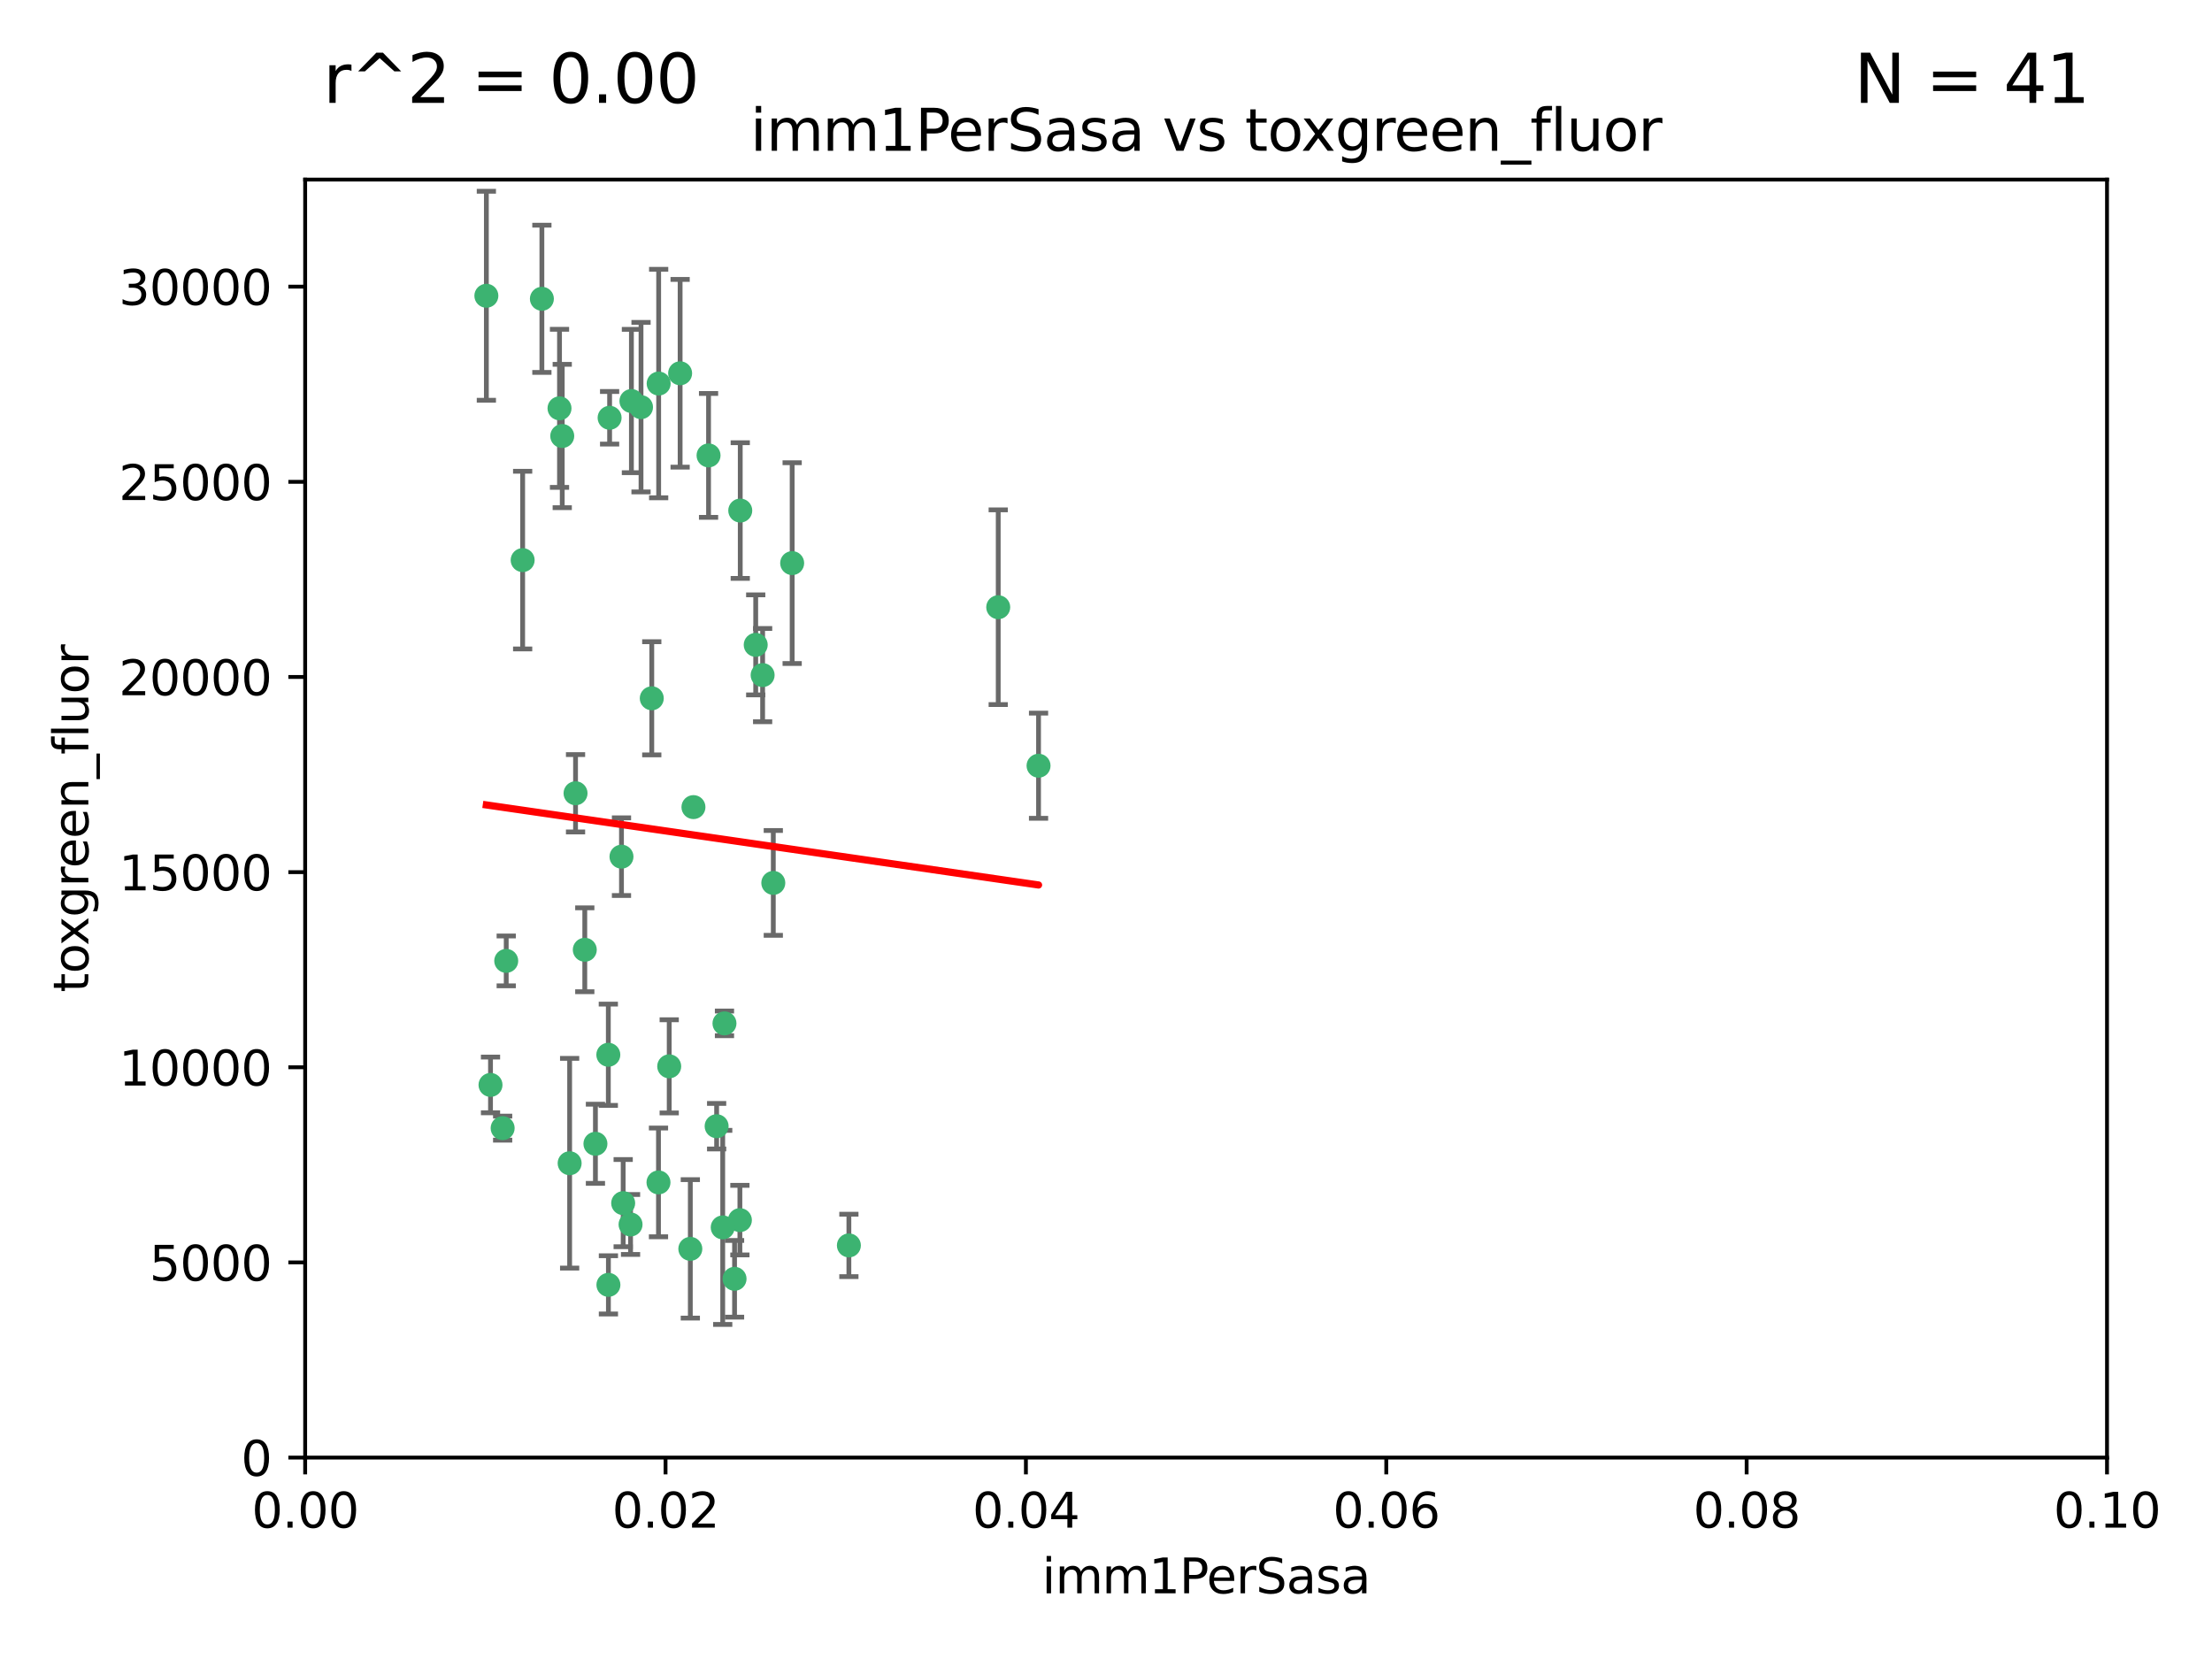 <?xml version="1.0" encoding="utf-8" standalone="no"?>
<!DOCTYPE svg PUBLIC "-//W3C//DTD SVG 1.1//EN"
  "http://www.w3.org/Graphics/SVG/1.1/DTD/svg11.dtd">
<svg xmlns:xlink="http://www.w3.org/1999/xlink" width="460.8pt" height="345.6pt" viewBox="0 0 460.8 345.6" xmlns="http://www.w3.org/2000/svg" version="1.1">
 <defs>
  <style type="text/css">*{stroke-linejoin: round; stroke-linecap: butt}</style>
 </defs>
 <g id="figure_1">
  <g id="patch_1">
   <path d="M 0 345.6 
L 460.8 345.6 
L 460.8 0 
L 0 0 
z
" style="fill: #ffffff"/>
  </g>
  <g id="axes_1">
   <g id="patch_2">
    <path d="M 63.571 303.64 
L 438.93 303.64 
L 438.93 37.411 
L 63.571 37.411 
z
" style="fill: #ffffff"/>
   </g>
   <g id="PathCollection_1">
    <defs>
     <path id="m81d0970dc0" d="M 0 1.118 
C 0.297 1.118 0.581 1 0.791 0.791 
C 1 0.581 1.118 0.297 1.118 0 
C 1.118 -0.297 1 -0.581 0.791 -0.791 
C 0.581 -1 0.297 -1.118 0 -1.118 
C -0.297 -1.118 -0.581 -1 -0.791 -0.791 
C -1 -0.581 -1.118 -0.297 -1.118 0 
C -1.118 0.297 -1 0.581 -0.791 0.791 
C -0.581 1 -0.297 1.118 0 1.118 
z
" style="stroke: #3cb371"/>
    </defs>
    <g clip-path="url(#p0c560de4f0)">
     <use xlink:href="#m81d0970dc0" x="101.319" y="61.614" style="fill: #3cb371; stroke: #3cb371"/>
     <use xlink:href="#m81d0970dc0" x="117.125" y="90.829" style="fill: #3cb371; stroke: #3cb371"/>
     <use xlink:href="#m81d0970dc0" x="154.209" y="106.358" style="fill: #3cb371; stroke: #3cb371"/>
     <use xlink:href="#m81d0970dc0" x="116.556" y="85.062" style="fill: #3cb371; stroke: #3cb371"/>
     <use xlink:href="#m81d0970dc0" x="137.211" y="79.9" style="fill: #3cb371; stroke: #3cb371"/>
     <use xlink:href="#m81d0970dc0" x="126.993" y="87.031" style="fill: #3cb371; stroke: #3cb371"/>
     <use xlink:href="#m81d0970dc0" x="135.776" y="145.468" style="fill: #3cb371; stroke: #3cb371"/>
     <use xlink:href="#m81d0970dc0" x="108.878" y="116.682" style="fill: #3cb371; stroke: #3cb371"/>
     <use xlink:href="#m81d0970dc0" x="165.022" y="117.306" style="fill: #3cb371; stroke: #3cb371"/>
     <use xlink:href="#m81d0970dc0" x="112.885" y="62.244" style="fill: #3cb371; stroke: #3cb371"/>
     <use xlink:href="#m81d0970dc0" x="176.838" y="259.442" style="fill: #3cb371; stroke: #3cb371"/>
     <use xlink:href="#m81d0970dc0" x="105.456" y="200.168" style="fill: #3cb371; stroke: #3cb371"/>
     <use xlink:href="#m81d0970dc0" x="147.604" y="94.872" style="fill: #3cb371; stroke: #3cb371"/>
     <use xlink:href="#m81d0970dc0" x="158.869" y="140.634" style="fill: #3cb371; stroke: #3cb371"/>
     <use xlink:href="#m81d0970dc0" x="141.682" y="77.763" style="fill: #3cb371; stroke: #3cb371"/>
     <use xlink:href="#m81d0970dc0" x="119.896" y="165.251" style="fill: #3cb371; stroke: #3cb371"/>
     <use xlink:href="#m81d0970dc0" x="133.537" y="84.817" style="fill: #3cb371; stroke: #3cb371"/>
     <use xlink:href="#m81d0970dc0" x="126.725" y="219.726" style="fill: #3cb371; stroke: #3cb371"/>
     <use xlink:href="#m81d0970dc0" x="131.536" y="83.54" style="fill: #3cb371; stroke: #3cb371"/>
     <use xlink:href="#m81d0970dc0" x="104.711" y="235.012" style="fill: #3cb371; stroke: #3cb371"/>
     <use xlink:href="#m81d0970dc0" x="118.666" y="242.324" style="fill: #3cb371; stroke: #3cb371"/>
     <use xlink:href="#m81d0970dc0" x="102.182" y="226.007" style="fill: #3cb371; stroke: #3cb371"/>
     <use xlink:href="#m81d0970dc0" x="121.822" y="197.854" style="fill: #3cb371; stroke: #3cb371"/>
     <use xlink:href="#m81d0970dc0" x="129.819" y="250.635" style="fill: #3cb371; stroke: #3cb371"/>
     <use xlink:href="#m81d0970dc0" x="129.466" y="178.461" style="fill: #3cb371; stroke: #3cb371"/>
     <use xlink:href="#m81d0970dc0" x="139.409" y="222.137" style="fill: #3cb371; stroke: #3cb371"/>
     <use xlink:href="#m81d0970dc0" x="207.949" y="126.494" style="fill: #3cb371; stroke: #3cb371"/>
     <use xlink:href="#m81d0970dc0" x="154.134" y="254.176" style="fill: #3cb371; stroke: #3cb371"/>
     <use xlink:href="#m81d0970dc0" x="137.175" y="246.318" style="fill: #3cb371; stroke: #3cb371"/>
     <use xlink:href="#m81d0970dc0" x="126.744" y="267.658" style="fill: #3cb371; stroke: #3cb371"/>
     <use xlink:href="#m81d0970dc0" x="157.429" y="134.337" style="fill: #3cb371; stroke: #3cb371"/>
     <use xlink:href="#m81d0970dc0" x="216.348" y="159.514" style="fill: #3cb371; stroke: #3cb371"/>
     <use xlink:href="#m81d0970dc0" x="124.039" y="238.271" style="fill: #3cb371; stroke: #3cb371"/>
     <use xlink:href="#m81d0970dc0" x="153.022" y="266.399" style="fill: #3cb371; stroke: #3cb371"/>
     <use xlink:href="#m81d0970dc0" x="149.287" y="234.61" style="fill: #3cb371; stroke: #3cb371"/>
     <use xlink:href="#m81d0970dc0" x="150.921" y="213.19" style="fill: #3cb371; stroke: #3cb371"/>
     <use xlink:href="#m81d0970dc0" x="144.459" y="168.134" style="fill: #3cb371; stroke: #3cb371"/>
     <use xlink:href="#m81d0970dc0" x="150.555" y="255.69" style="fill: #3cb371; stroke: #3cb371"/>
     <use xlink:href="#m81d0970dc0" x="131.356" y="255.08" style="fill: #3cb371; stroke: #3cb371"/>
     <use xlink:href="#m81d0970dc0" x="143.807" y="260.159" style="fill: #3cb371; stroke: #3cb371"/>
     <use xlink:href="#m81d0970dc0" x="161.093" y="183.926" style="fill: #3cb371; stroke: #3cb371"/>
    </g>
   </g>
   <g id="matplotlib.axis_1">
    <g id="xtick_1">
     <g id="line2d_1">
      <defs>
       <path id="m93909dfd81" d="M 0 0 
L 0 3.5 
" style="stroke: #000000; stroke-width: 0.8"/>
      </defs>
      <g>
       <use xlink:href="#m93909dfd81" x="63.571" y="303.64" style="stroke: #000000; stroke-width: 0.8"/>
      </g>
     </g>
     <g id="text_1">
      <!-- 0.00 -->
      <g transform="translate(52.438 318.238)scale(0.1 -0.1)">
       <defs>
        <path id="DejaVuSans-30" d="M 2034 4250 
Q 1547 4250 1301 3770 
Q 1056 3291 1056 2328 
Q 1056 1369 1301 889 
Q 1547 409 2034 409 
Q 2525 409 2770 889 
Q 3016 1369 3016 2328 
Q 3016 3291 2770 3770 
Q 2525 4250 2034 4250 
z
M 2034 4750 
Q 2819 4750 3233 4129 
Q 3647 3509 3647 2328 
Q 3647 1150 3233 529 
Q 2819 -91 2034 -91 
Q 1250 -91 836 529 
Q 422 1150 422 2328 
Q 422 3509 836 4129 
Q 1250 4750 2034 4750 
z
" transform="scale(0.016)"/>
        <path id="DejaVuSans-2e" d="M 684 794 
L 1344 794 
L 1344 0 
L 684 0 
L 684 794 
z
" transform="scale(0.016)"/>
       </defs>
       <use xlink:href="#DejaVuSans-30"/>
       <use xlink:href="#DejaVuSans-2e" x="63.623"/>
       <use xlink:href="#DejaVuSans-30" x="95.41"/>
       <use xlink:href="#DejaVuSans-30" x="159.033"/>
      </g>
     </g>
    </g>
    <g id="xtick_2">
     <g id="line2d_2">
      <g>
       <use xlink:href="#m93909dfd81" x="138.643" y="303.64" style="stroke: #000000; stroke-width: 0.8"/>
      </g>
     </g>
     <g id="text_2">
      <!-- 0.02 -->
      <g transform="translate(127.51 318.238)scale(0.1 -0.1)">
       <defs>
        <path id="DejaVuSans-32" d="M 1228 531 
L 3431 531 
L 3431 0 
L 469 0 
L 469 531 
Q 828 903 1448 1529 
Q 2069 2156 2228 2338 
Q 2531 2678 2651 2914 
Q 2772 3150 2772 3378 
Q 2772 3750 2511 3984 
Q 2250 4219 1831 4219 
Q 1534 4219 1204 4116 
Q 875 4013 500 3803 
L 500 4441 
Q 881 4594 1212 4672 
Q 1544 4750 1819 4750 
Q 2544 4750 2975 4387 
Q 3406 4025 3406 3419 
Q 3406 3131 3298 2873 
Q 3191 2616 2906 2266 
Q 2828 2175 2409 1742 
Q 1991 1309 1228 531 
z
" transform="scale(0.016)"/>
       </defs>
       <use xlink:href="#DejaVuSans-30"/>
       <use xlink:href="#DejaVuSans-2e" x="63.623"/>
       <use xlink:href="#DejaVuSans-30" x="95.41"/>
       <use xlink:href="#DejaVuSans-32" x="159.033"/>
      </g>
     </g>
    </g>
    <g id="xtick_3">
     <g id="line2d_3">
      <g>
       <use xlink:href="#m93909dfd81" x="213.715" y="303.64" style="stroke: #000000; stroke-width: 0.8"/>
      </g>
     </g>
     <g id="text_3">
      <!-- 0.04 -->
      <g transform="translate(202.582 318.238)scale(0.1 -0.1)">
       <defs>
        <path id="DejaVuSans-34" d="M 2419 4116 
L 825 1625 
L 2419 1625 
L 2419 4116 
z
M 2253 4666 
L 3047 4666 
L 3047 1625 
L 3713 1625 
L 3713 1100 
L 3047 1100 
L 3047 0 
L 2419 0 
L 2419 1100 
L 313 1100 
L 313 1709 
L 2253 4666 
z
" transform="scale(0.016)"/>
       </defs>
       <use xlink:href="#DejaVuSans-30"/>
       <use xlink:href="#DejaVuSans-2e" x="63.623"/>
       <use xlink:href="#DejaVuSans-30" x="95.41"/>
       <use xlink:href="#DejaVuSans-34" x="159.033"/>
      </g>
     </g>
    </g>
    <g id="xtick_4">
     <g id="line2d_4">
      <g>
       <use xlink:href="#m93909dfd81" x="288.786" y="303.64" style="stroke: #000000; stroke-width: 0.8"/>
      </g>
     </g>
     <g id="text_4">
      <!-- 0.06 -->
      <g transform="translate(277.654 318.238)scale(0.1 -0.1)">
       <defs>
        <path id="DejaVuSans-36" d="M 2113 2584 
Q 1688 2584 1439 2293 
Q 1191 2003 1191 1497 
Q 1191 994 1439 701 
Q 1688 409 2113 409 
Q 2538 409 2786 701 
Q 3034 994 3034 1497 
Q 3034 2003 2786 2293 
Q 2538 2584 2113 2584 
z
M 3366 4563 
L 3366 3988 
Q 3128 4100 2886 4159 
Q 2644 4219 2406 4219 
Q 1781 4219 1451 3797 
Q 1122 3375 1075 2522 
Q 1259 2794 1537 2939 
Q 1816 3084 2150 3084 
Q 2853 3084 3261 2657 
Q 3669 2231 3669 1497 
Q 3669 778 3244 343 
Q 2819 -91 2113 -91 
Q 1303 -91 875 529 
Q 447 1150 447 2328 
Q 447 3434 972 4092 
Q 1497 4750 2381 4750 
Q 2619 4750 2861 4703 
Q 3103 4656 3366 4563 
z
" transform="scale(0.016)"/>
       </defs>
       <use xlink:href="#DejaVuSans-30"/>
       <use xlink:href="#DejaVuSans-2e" x="63.623"/>
       <use xlink:href="#DejaVuSans-30" x="95.41"/>
       <use xlink:href="#DejaVuSans-36" x="159.033"/>
      </g>
     </g>
    </g>
    <g id="xtick_5">
     <g id="line2d_5">
      <g>
       <use xlink:href="#m93909dfd81" x="363.858" y="303.64" style="stroke: #000000; stroke-width: 0.8"/>
      </g>
     </g>
     <g id="text_5">
      <!-- 0.08 -->
      <g transform="translate(352.725 318.238)scale(0.1 -0.1)">
       <defs>
        <path id="DejaVuSans-38" d="M 2034 2216 
Q 1584 2216 1326 1975 
Q 1069 1734 1069 1313 
Q 1069 891 1326 650 
Q 1584 409 2034 409 
Q 2484 409 2743 651 
Q 3003 894 3003 1313 
Q 3003 1734 2745 1975 
Q 2488 2216 2034 2216 
z
M 1403 2484 
Q 997 2584 770 2862 
Q 544 3141 544 3541 
Q 544 4100 942 4425 
Q 1341 4750 2034 4750 
Q 2731 4750 3128 4425 
Q 3525 4100 3525 3541 
Q 3525 3141 3298 2862 
Q 3072 2584 2669 2484 
Q 3125 2378 3379 2068 
Q 3634 1759 3634 1313 
Q 3634 634 3220 271 
Q 2806 -91 2034 -91 
Q 1263 -91 848 271 
Q 434 634 434 1313 
Q 434 1759 690 2068 
Q 947 2378 1403 2484 
z
M 1172 3481 
Q 1172 3119 1398 2916 
Q 1625 2713 2034 2713 
Q 2441 2713 2670 2916 
Q 2900 3119 2900 3481 
Q 2900 3844 2670 4047 
Q 2441 4250 2034 4250 
Q 1625 4250 1398 4047 
Q 1172 3844 1172 3481 
z
" transform="scale(0.016)"/>
       </defs>
       <use xlink:href="#DejaVuSans-30"/>
       <use xlink:href="#DejaVuSans-2e" x="63.623"/>
       <use xlink:href="#DejaVuSans-30" x="95.41"/>
       <use xlink:href="#DejaVuSans-38" x="159.033"/>
      </g>
     </g>
    </g>
    <g id="xtick_6">
     <g id="line2d_6">
      <g>
       <use xlink:href="#m93909dfd81" x="438.93" y="303.64" style="stroke: #000000; stroke-width: 0.8"/>
      </g>
     </g>
     <g id="text_6">
      <!-- 0.10 -->
      <g transform="translate(427.797 318.238)scale(0.1 -0.1)">
       <defs>
        <path id="DejaVuSans-31" d="M 794 531 
L 1825 531 
L 1825 4091 
L 703 3866 
L 703 4441 
L 1819 4666 
L 2450 4666 
L 2450 531 
L 3481 531 
L 3481 0 
L 794 0 
L 794 531 
z
" transform="scale(0.016)"/>
       </defs>
       <use xlink:href="#DejaVuSans-30"/>
       <use xlink:href="#DejaVuSans-2e" x="63.623"/>
       <use xlink:href="#DejaVuSans-31" x="95.41"/>
       <use xlink:href="#DejaVuSans-30" x="159.033"/>
      </g>
     </g>
    </g>
    <g id="text_7">
     <!-- imm1PerSasa -->
     <g transform="translate(217.067 331.917)scale(0.1 -0.1)">
      <defs>
       <path id="DejaVuSans-69" d="M 603 3500 
L 1178 3500 
L 1178 0 
L 603 0 
L 603 3500 
z
M 603 4863 
L 1178 4863 
L 1178 4134 
L 603 4134 
L 603 4863 
z
" transform="scale(0.016)"/>
       <path id="DejaVuSans-6d" d="M 3328 2828 
Q 3544 3216 3844 3400 
Q 4144 3584 4550 3584 
Q 5097 3584 5394 3201 
Q 5691 2819 5691 2113 
L 5691 0 
L 5113 0 
L 5113 2094 
Q 5113 2597 4934 2840 
Q 4756 3084 4391 3084 
Q 3944 3084 3684 2787 
Q 3425 2491 3425 1978 
L 3425 0 
L 2847 0 
L 2847 2094 
Q 2847 2600 2669 2842 
Q 2491 3084 2119 3084 
Q 1678 3084 1418 2786 
Q 1159 2488 1159 1978 
L 1159 0 
L 581 0 
L 581 3500 
L 1159 3500 
L 1159 2956 
Q 1356 3278 1631 3431 
Q 1906 3584 2284 3584 
Q 2666 3584 2933 3390 
Q 3200 3197 3328 2828 
z
" transform="scale(0.016)"/>
       <path id="DejaVuSans-50" d="M 1259 4147 
L 1259 2394 
L 2053 2394 
Q 2494 2394 2734 2622 
Q 2975 2850 2975 3272 
Q 2975 3691 2734 3919 
Q 2494 4147 2053 4147 
L 1259 4147 
z
M 628 4666 
L 2053 4666 
Q 2838 4666 3239 4311 
Q 3641 3956 3641 3272 
Q 3641 2581 3239 2228 
Q 2838 1875 2053 1875 
L 1259 1875 
L 1259 0 
L 628 0 
L 628 4666 
z
" transform="scale(0.016)"/>
       <path id="DejaVuSans-65" d="M 3597 1894 
L 3597 1613 
L 953 1613 
Q 991 1019 1311 708 
Q 1631 397 2203 397 
Q 2534 397 2845 478 
Q 3156 559 3463 722 
L 3463 178 
Q 3153 47 2828 -22 
Q 2503 -91 2169 -91 
Q 1331 -91 842 396 
Q 353 884 353 1716 
Q 353 2575 817 3079 
Q 1281 3584 2069 3584 
Q 2775 3584 3186 3129 
Q 3597 2675 3597 1894 
z
M 3022 2063 
Q 3016 2534 2758 2815 
Q 2500 3097 2075 3097 
Q 1594 3097 1305 2825 
Q 1016 2553 972 2059 
L 3022 2063 
z
" transform="scale(0.016)"/>
       <path id="DejaVuSans-72" d="M 2631 2963 
Q 2534 3019 2420 3045 
Q 2306 3072 2169 3072 
Q 1681 3072 1420 2755 
Q 1159 2438 1159 1844 
L 1159 0 
L 581 0 
L 581 3500 
L 1159 3500 
L 1159 2956 
Q 1341 3275 1631 3429 
Q 1922 3584 2338 3584 
Q 2397 3584 2469 3576 
Q 2541 3569 2628 3553 
L 2631 2963 
z
" transform="scale(0.016)"/>
       <path id="DejaVuSans-53" d="M 3425 4513 
L 3425 3897 
Q 3066 4069 2747 4153 
Q 2428 4238 2131 4238 
Q 1616 4238 1336 4038 
Q 1056 3838 1056 3469 
Q 1056 3159 1242 3001 
Q 1428 2844 1947 2747 
L 2328 2669 
Q 3034 2534 3370 2195 
Q 3706 1856 3706 1288 
Q 3706 609 3251 259 
Q 2797 -91 1919 -91 
Q 1588 -91 1214 -16 
Q 841 59 441 206 
L 441 856 
Q 825 641 1194 531 
Q 1563 422 1919 422 
Q 2459 422 2753 634 
Q 3047 847 3047 1241 
Q 3047 1584 2836 1778 
Q 2625 1972 2144 2069 
L 1759 2144 
Q 1053 2284 737 2584 
Q 422 2884 422 3419 
Q 422 4038 858 4394 
Q 1294 4750 2059 4750 
Q 2388 4750 2728 4690 
Q 3069 4631 3425 4513 
z
" transform="scale(0.016)"/>
       <path id="DejaVuSans-61" d="M 2194 1759 
Q 1497 1759 1228 1600 
Q 959 1441 959 1056 
Q 959 750 1161 570 
Q 1363 391 1709 391 
Q 2188 391 2477 730 
Q 2766 1069 2766 1631 
L 2766 1759 
L 2194 1759 
z
M 3341 1997 
L 3341 0 
L 2766 0 
L 2766 531 
Q 2569 213 2275 61 
Q 1981 -91 1556 -91 
Q 1019 -91 701 211 
Q 384 513 384 1019 
Q 384 1609 779 1909 
Q 1175 2209 1959 2209 
L 2766 2209 
L 2766 2266 
Q 2766 2663 2505 2880 
Q 2244 3097 1772 3097 
Q 1472 3097 1187 3025 
Q 903 2953 641 2809 
L 641 3341 
Q 956 3463 1253 3523 
Q 1550 3584 1831 3584 
Q 2591 3584 2966 3190 
Q 3341 2797 3341 1997 
z
" transform="scale(0.016)"/>
       <path id="DejaVuSans-73" d="M 2834 3397 
L 2834 2853 
Q 2591 2978 2328 3040 
Q 2066 3103 1784 3103 
Q 1356 3103 1142 2972 
Q 928 2841 928 2578 
Q 928 2378 1081 2264 
Q 1234 2150 1697 2047 
L 1894 2003 
Q 2506 1872 2764 1633 
Q 3022 1394 3022 966 
Q 3022 478 2636 193 
Q 2250 -91 1575 -91 
Q 1294 -91 989 -36 
Q 684 19 347 128 
L 347 722 
Q 666 556 975 473 
Q 1284 391 1588 391 
Q 1994 391 2212 530 
Q 2431 669 2431 922 
Q 2431 1156 2273 1281 
Q 2116 1406 1581 1522 
L 1381 1569 
Q 847 1681 609 1914 
Q 372 2147 372 2553 
Q 372 3047 722 3315 
Q 1072 3584 1716 3584 
Q 2034 3584 2315 3537 
Q 2597 3491 2834 3397 
z
" transform="scale(0.016)"/>
      </defs>
      <use xlink:href="#DejaVuSans-69"/>
      <use xlink:href="#DejaVuSans-6d" x="27.783"/>
      <use xlink:href="#DejaVuSans-6d" x="125.195"/>
      <use xlink:href="#DejaVuSans-31" x="222.607"/>
      <use xlink:href="#DejaVuSans-50" x="286.23"/>
      <use xlink:href="#DejaVuSans-65" x="342.908"/>
      <use xlink:href="#DejaVuSans-72" x="404.432"/>
      <use xlink:href="#DejaVuSans-53" x="445.545"/>
      <use xlink:href="#DejaVuSans-61" x="509.021"/>
      <use xlink:href="#DejaVuSans-73" x="570.301"/>
      <use xlink:href="#DejaVuSans-61" x="622.4"/>
     </g>
    </g>
   </g>
   <g id="matplotlib.axis_2">
    <g id="ytick_1">
     <g id="line2d_7">
      <defs>
       <path id="mcbdfea346a" d="M 0 0 
L -3.5 0 
" style="stroke: #000000; stroke-width: 0.8"/>
      </defs>
      <g>
       <use xlink:href="#mcbdfea346a" x="63.571" y="303.64" style="stroke: #000000; stroke-width: 0.8"/>
      </g>
     </g>
     <g id="text_8">
      <!-- 0 -->
      <g transform="translate(50.209 307.439)scale(0.1 -0.1)">
       <use xlink:href="#DejaVuSans-30"/>
      </g>
     </g>
    </g>
    <g id="ytick_2">
     <g id="line2d_8">
      <g>
       <use xlink:href="#mcbdfea346a" x="63.571" y="262.986" style="stroke: #000000; stroke-width: 0.8"/>
      </g>
     </g>
     <g id="text_9">
      <!-- 5000 -->
      <g transform="translate(31.121 266.786)scale(0.1 -0.1)">
       <defs>
        <path id="DejaVuSans-35" d="M 691 4666 
L 3169 4666 
L 3169 4134 
L 1269 4134 
L 1269 2991 
Q 1406 3038 1543 3061 
Q 1681 3084 1819 3084 
Q 2600 3084 3056 2656 
Q 3513 2228 3513 1497 
Q 3513 744 3044 326 
Q 2575 -91 1722 -91 
Q 1428 -91 1123 -41 
Q 819 9 494 109 
L 494 744 
Q 775 591 1075 516 
Q 1375 441 1709 441 
Q 2250 441 2565 725 
Q 2881 1009 2881 1497 
Q 2881 1984 2565 2268 
Q 2250 2553 1709 2553 
Q 1456 2553 1204 2497 
Q 953 2441 691 2322 
L 691 4666 
z
" transform="scale(0.016)"/>
       </defs>
       <use xlink:href="#DejaVuSans-35"/>
       <use xlink:href="#DejaVuSans-30" x="63.623"/>
       <use xlink:href="#DejaVuSans-30" x="127.246"/>
       <use xlink:href="#DejaVuSans-30" x="190.869"/>
      </g>
     </g>
    </g>
    <g id="ytick_3">
     <g id="line2d_9">
      <g>
       <use xlink:href="#mcbdfea346a" x="63.571" y="222.333" style="stroke: #000000; stroke-width: 0.8"/>
      </g>
     </g>
     <g id="text_10">
      <!-- 10000 -->
      <g transform="translate(24.759 226.132)scale(0.1 -0.1)">
       <use xlink:href="#DejaVuSans-31"/>
       <use xlink:href="#DejaVuSans-30" x="63.623"/>
       <use xlink:href="#DejaVuSans-30" x="127.246"/>
       <use xlink:href="#DejaVuSans-30" x="190.869"/>
       <use xlink:href="#DejaVuSans-30" x="254.492"/>
      </g>
     </g>
    </g>
    <g id="ytick_4">
     <g id="line2d_10">
      <g>
       <use xlink:href="#mcbdfea346a" x="63.571" y="181.679" style="stroke: #000000; stroke-width: 0.8"/>
      </g>
     </g>
     <g id="text_11">
      <!-- 15000 -->
      <g transform="translate(24.759 185.478)scale(0.1 -0.1)">
       <use xlink:href="#DejaVuSans-31"/>
       <use xlink:href="#DejaVuSans-35" x="63.623"/>
       <use xlink:href="#DejaVuSans-30" x="127.246"/>
       <use xlink:href="#DejaVuSans-30" x="190.869"/>
       <use xlink:href="#DejaVuSans-30" x="254.492"/>
      </g>
     </g>
    </g>
    <g id="ytick_5">
     <g id="line2d_11">
      <g>
       <use xlink:href="#mcbdfea346a" x="63.571" y="141.026" style="stroke: #000000; stroke-width: 0.8"/>
      </g>
     </g>
     <g id="text_12">
      <!-- 20000 -->
      <g transform="translate(24.759 144.825)scale(0.1 -0.1)">
       <use xlink:href="#DejaVuSans-32"/>
       <use xlink:href="#DejaVuSans-30" x="63.623"/>
       <use xlink:href="#DejaVuSans-30" x="127.246"/>
       <use xlink:href="#DejaVuSans-30" x="190.869"/>
       <use xlink:href="#DejaVuSans-30" x="254.492"/>
      </g>
     </g>
    </g>
    <g id="ytick_6">
     <g id="line2d_12">
      <g>
       <use xlink:href="#mcbdfea346a" x="63.571" y="100.372" style="stroke: #000000; stroke-width: 0.8"/>
      </g>
     </g>
     <g id="text_13">
      <!-- 25000 -->
      <g transform="translate(24.759 104.171)scale(0.1 -0.1)">
       <use xlink:href="#DejaVuSans-32"/>
       <use xlink:href="#DejaVuSans-35" x="63.623"/>
       <use xlink:href="#DejaVuSans-30" x="127.246"/>
       <use xlink:href="#DejaVuSans-30" x="190.869"/>
       <use xlink:href="#DejaVuSans-30" x="254.492"/>
      </g>
     </g>
    </g>
    <g id="ytick_7">
     <g id="line2d_13">
      <g>
       <use xlink:href="#mcbdfea346a" x="63.571" y="59.718" style="stroke: #000000; stroke-width: 0.8"/>
      </g>
     </g>
     <g id="text_14">
      <!-- 30000 -->
      <g transform="translate(24.759 63.518)scale(0.1 -0.1)">
       <defs>
        <path id="DejaVuSans-33" d="M 2597 2516 
Q 3050 2419 3304 2112 
Q 3559 1806 3559 1356 
Q 3559 666 3084 287 
Q 2609 -91 1734 -91 
Q 1441 -91 1130 -33 
Q 819 25 488 141 
L 488 750 
Q 750 597 1062 519 
Q 1375 441 1716 441 
Q 2309 441 2620 675 
Q 2931 909 2931 1356 
Q 2931 1769 2642 2001 
Q 2353 2234 1838 2234 
L 1294 2234 
L 1294 2753 
L 1863 2753 
Q 2328 2753 2575 2939 
Q 2822 3125 2822 3475 
Q 2822 3834 2567 4026 
Q 2313 4219 1838 4219 
Q 1578 4219 1281 4162 
Q 984 4106 628 3988 
L 628 4550 
Q 988 4650 1302 4700 
Q 1616 4750 1894 4750 
Q 2613 4750 3031 4423 
Q 3450 4097 3450 3541 
Q 3450 3153 3228 2886 
Q 3006 2619 2597 2516 
z
" transform="scale(0.016)"/>
       </defs>
       <use xlink:href="#DejaVuSans-33"/>
       <use xlink:href="#DejaVuSans-30" x="63.623"/>
       <use xlink:href="#DejaVuSans-30" x="127.246"/>
       <use xlink:href="#DejaVuSans-30" x="190.869"/>
       <use xlink:href="#DejaVuSans-30" x="254.492"/>
      </g>
     </g>
    </g>
    <g id="text_15">
     <!-- toxgreen_fluor -->
     <g transform="translate(18.401 206.72)rotate(-90)scale(0.1 -0.1)">
      <defs>
       <path id="DejaVuSans-74" d="M 1172 4494 
L 1172 3500 
L 2356 3500 
L 2356 3053 
L 1172 3053 
L 1172 1153 
Q 1172 725 1289 603 
Q 1406 481 1766 481 
L 2356 481 
L 2356 0 
L 1766 0 
Q 1100 0 847 248 
Q 594 497 594 1153 
L 594 3053 
L 172 3053 
L 172 3500 
L 594 3500 
L 594 4494 
L 1172 4494 
z
" transform="scale(0.016)"/>
       <path id="DejaVuSans-6f" d="M 1959 3097 
Q 1497 3097 1228 2736 
Q 959 2375 959 1747 
Q 959 1119 1226 758 
Q 1494 397 1959 397 
Q 2419 397 2687 759 
Q 2956 1122 2956 1747 
Q 2956 2369 2687 2733 
Q 2419 3097 1959 3097 
z
M 1959 3584 
Q 2709 3584 3137 3096 
Q 3566 2609 3566 1747 
Q 3566 888 3137 398 
Q 2709 -91 1959 -91 
Q 1206 -91 779 398 
Q 353 888 353 1747 
Q 353 2609 779 3096 
Q 1206 3584 1959 3584 
z
" transform="scale(0.016)"/>
       <path id="DejaVuSans-78" d="M 3513 3500 
L 2247 1797 
L 3578 0 
L 2900 0 
L 1881 1375 
L 863 0 
L 184 0 
L 1544 1831 
L 300 3500 
L 978 3500 
L 1906 2253 
L 2834 3500 
L 3513 3500 
z
" transform="scale(0.016)"/>
       <path id="DejaVuSans-67" d="M 2906 1791 
Q 2906 2416 2648 2759 
Q 2391 3103 1925 3103 
Q 1463 3103 1205 2759 
Q 947 2416 947 1791 
Q 947 1169 1205 825 
Q 1463 481 1925 481 
Q 2391 481 2648 825 
Q 2906 1169 2906 1791 
z
M 3481 434 
Q 3481 -459 3084 -895 
Q 2688 -1331 1869 -1331 
Q 1566 -1331 1297 -1286 
Q 1028 -1241 775 -1147 
L 775 -588 
Q 1028 -725 1275 -790 
Q 1522 -856 1778 -856 
Q 2344 -856 2625 -561 
Q 2906 -266 2906 331 
L 2906 616 
Q 2728 306 2450 153 
Q 2172 0 1784 0 
Q 1141 0 747 490 
Q 353 981 353 1791 
Q 353 2603 747 3093 
Q 1141 3584 1784 3584 
Q 2172 3584 2450 3431 
Q 2728 3278 2906 2969 
L 2906 3500 
L 3481 3500 
L 3481 434 
z
" transform="scale(0.016)"/>
       <path id="DejaVuSans-6e" d="M 3513 2113 
L 3513 0 
L 2938 0 
L 2938 2094 
Q 2938 2591 2744 2837 
Q 2550 3084 2163 3084 
Q 1697 3084 1428 2787 
Q 1159 2491 1159 1978 
L 1159 0 
L 581 0 
L 581 3500 
L 1159 3500 
L 1159 2956 
Q 1366 3272 1645 3428 
Q 1925 3584 2291 3584 
Q 2894 3584 3203 3211 
Q 3513 2838 3513 2113 
z
" transform="scale(0.016)"/>
       <path id="DejaVuSans-5f" d="M 3263 -1063 
L 3263 -1509 
L -63 -1509 
L -63 -1063 
L 3263 -1063 
z
" transform="scale(0.016)"/>
       <path id="DejaVuSans-66" d="M 2375 4863 
L 2375 4384 
L 1825 4384 
Q 1516 4384 1395 4259 
Q 1275 4134 1275 3809 
L 1275 3500 
L 2222 3500 
L 2222 3053 
L 1275 3053 
L 1275 0 
L 697 0 
L 697 3053 
L 147 3053 
L 147 3500 
L 697 3500 
L 697 3744 
Q 697 4328 969 4595 
Q 1241 4863 1831 4863 
L 2375 4863 
z
" transform="scale(0.016)"/>
       <path id="DejaVuSans-6c" d="M 603 4863 
L 1178 4863 
L 1178 0 
L 603 0 
L 603 4863 
z
" transform="scale(0.016)"/>
       <path id="DejaVuSans-75" d="M 544 1381 
L 544 3500 
L 1119 3500 
L 1119 1403 
Q 1119 906 1312 657 
Q 1506 409 1894 409 
Q 2359 409 2629 706 
Q 2900 1003 2900 1516 
L 2900 3500 
L 3475 3500 
L 3475 0 
L 2900 0 
L 2900 538 
Q 2691 219 2414 64 
Q 2138 -91 1772 -91 
Q 1169 -91 856 284 
Q 544 659 544 1381 
z
M 1991 3584 
L 1991 3584 
z
" transform="scale(0.016)"/>
      </defs>
      <use xlink:href="#DejaVuSans-74"/>
      <use xlink:href="#DejaVuSans-6f" x="39.209"/>
      <use xlink:href="#DejaVuSans-78" x="97.266"/>
      <use xlink:href="#DejaVuSans-67" x="156.445"/>
      <use xlink:href="#DejaVuSans-72" x="219.922"/>
      <use xlink:href="#DejaVuSans-65" x="258.785"/>
      <use xlink:href="#DejaVuSans-65" x="320.309"/>
      <use xlink:href="#DejaVuSans-6e" x="381.832"/>
      <use xlink:href="#DejaVuSans-5f" x="445.211"/>
      <use xlink:href="#DejaVuSans-66" x="495.211"/>
      <use xlink:href="#DejaVuSans-6c" x="530.416"/>
      <use xlink:href="#DejaVuSans-75" x="558.199"/>
      <use xlink:href="#DejaVuSans-6f" x="621.578"/>
      <use xlink:href="#DejaVuSans-72" x="682.76"/>
     </g>
    </g>
   </g>
   <g id="LineCollection_1">
    <path d="M 101.319 83.38 
L 101.319 39.848 
" clip-path="url(#p0c560de4f0)" style="fill: none; stroke: #696969"/>
    <path d="M 117.125 105.759 
L 117.125 75.9 
" clip-path="url(#p0c560de4f0)" style="fill: none; stroke: #696969"/>
    <path d="M 154.209 120.489 
L 154.209 92.227 
" clip-path="url(#p0c560de4f0)" style="fill: none; stroke: #696969"/>
    <path d="M 116.556 101.528 
L 116.556 68.595 
" clip-path="url(#p0c560de4f0)" style="fill: none; stroke: #696969"/>
    <path d="M 137.211 103.698 
L 137.211 56.102 
" clip-path="url(#p0c560de4f0)" style="fill: none; stroke: #696969"/>
    <path d="M 126.993 92.506 
L 126.993 81.557 
" clip-path="url(#p0c560de4f0)" style="fill: none; stroke: #696969"/>
    <path d="M 135.776 157.254 
L 135.776 133.683 
" clip-path="url(#p0c560de4f0)" style="fill: none; stroke: #696969"/>
    <path d="M 108.878 135.19 
L 108.878 98.175 
" clip-path="url(#p0c560de4f0)" style="fill: none; stroke: #696969"/>
    <path d="M 165.022 138.218 
L 165.022 96.393 
" clip-path="url(#p0c560de4f0)" style="fill: none; stroke: #696969"/>
    <path d="M 112.885 77.579 
L 112.885 46.91 
" clip-path="url(#p0c560de4f0)" style="fill: none; stroke: #696969"/>
    <path d="M 176.838 265.941 
L 176.838 252.944 
" clip-path="url(#p0c560de4f0)" style="fill: none; stroke: #696969"/>
    <path d="M 105.456 205.359 
L 105.456 194.977 
" clip-path="url(#p0c560de4f0)" style="fill: none; stroke: #696969"/>
    <path d="M 147.604 107.775 
L 147.604 81.969 
" clip-path="url(#p0c560de4f0)" style="fill: none; stroke: #696969"/>
    <path d="M 158.869 150.349 
L 158.869 130.92 
" clip-path="url(#p0c560de4f0)" style="fill: none; stroke: #696969"/>
    <path d="M 141.682 97.317 
L 141.682 58.209 
" clip-path="url(#p0c560de4f0)" style="fill: none; stroke: #696969"/>
    <path d="M 119.896 173.31 
L 119.896 157.193 
" clip-path="url(#p0c560de4f0)" style="fill: none; stroke: #696969"/>
    <path d="M 133.537 102.476 
L 133.537 67.157 
" clip-path="url(#p0c560de4f0)" style="fill: none; stroke: #696969"/>
    <path d="M 126.725 230.277 
L 126.725 209.176 
" clip-path="url(#p0c560de4f0)" style="fill: none; stroke: #696969"/>
    <path d="M 131.536 98.468 
L 131.536 68.613 
" clip-path="url(#p0c560de4f0)" style="fill: none; stroke: #696969"/>
    <path d="M 104.711 237.516 
L 104.711 232.507 
" clip-path="url(#p0c560de4f0)" style="fill: none; stroke: #696969"/>
    <path d="M 118.666 264.166 
L 118.666 220.481 
" clip-path="url(#p0c560de4f0)" style="fill: none; stroke: #696969"/>
    <path d="M 102.182 231.811 
L 102.182 220.203 
" clip-path="url(#p0c560de4f0)" style="fill: none; stroke: #696969"/>
    <path d="M 121.822 206.59 
L 121.822 189.118 
" clip-path="url(#p0c560de4f0)" style="fill: none; stroke: #696969"/>
    <path d="M 129.819 259.717 
L 129.819 241.553 
" clip-path="url(#p0c560de4f0)" style="fill: none; stroke: #696969"/>
    <path d="M 129.466 186.549 
L 129.466 170.372 
" clip-path="url(#p0c560de4f0)" style="fill: none; stroke: #696969"/>
    <path d="M 139.409 231.84 
L 139.409 212.434 
" clip-path="url(#p0c560de4f0)" style="fill: none; stroke: #696969"/>
    <path d="M 207.949 146.774 
L 207.949 106.214 
" clip-path="url(#p0c560de4f0)" style="fill: none; stroke: #696969"/>
    <path d="M 154.134 261.425 
L 154.134 246.927 
" clip-path="url(#p0c560de4f0)" style="fill: none; stroke: #696969"/>
    <path d="M 137.175 257.644 
L 137.175 234.991 
" clip-path="url(#p0c560de4f0)" style="fill: none; stroke: #696969"/>
    <path d="M 126.744 273.726 
L 126.744 261.589 
" clip-path="url(#p0c560de4f0)" style="fill: none; stroke: #696969"/>
    <path d="M 157.429 144.76 
L 157.429 123.915 
" clip-path="url(#p0c560de4f0)" style="fill: none; stroke: #696969"/>
    <path d="M 216.348 170.467 
L 216.348 148.56 
" clip-path="url(#p0c560de4f0)" style="fill: none; stroke: #696969"/>
    <path d="M 124.039 246.513 
L 124.039 230.028 
" clip-path="url(#p0c560de4f0)" style="fill: none; stroke: #696969"/>
    <path d="M 153.022 274.385 
L 153.022 258.414 
" clip-path="url(#p0c560de4f0)" style="fill: none; stroke: #696969"/>
    <path d="M 149.287 239.354 
L 149.287 229.865 
" clip-path="url(#p0c560de4f0)" style="fill: none; stroke: #696969"/>
    <path d="M 150.921 215.762 
L 150.921 210.618 
" clip-path="url(#p0c560de4f0)" style="fill: none; stroke: #696969"/>
    <path d="M 144.459 168.892 
L 144.459 167.376 
" clip-path="url(#p0c560de4f0)" style="fill: none; stroke: #696969"/>
    <path d="M 150.555 275.904 
L 150.555 235.477 
" clip-path="url(#p0c560de4f0)" style="fill: none; stroke: #696969"/>
    <path d="M 131.356 261.323 
L 131.356 248.837 
" clip-path="url(#p0c560de4f0)" style="fill: none; stroke: #696969"/>
    <path d="M 143.807 274.58 
L 143.807 245.738 
" clip-path="url(#p0c560de4f0)" style="fill: none; stroke: #696969"/>
    <path d="M 161.093 194.845 
L 161.093 173.007 
" clip-path="url(#p0c560de4f0)" style="fill: none; stroke: #696969"/>
   </g>
   <g id="line2d_14">
    <defs>
     <path id="m53af56324f" d="M 2 0 
L -2 -0 
" style="stroke: #696969"/>
    </defs>
    <g clip-path="url(#p0c560de4f0)">
     <use xlink:href="#m53af56324f" x="101.319" y="83.38" style="fill: #696969; stroke: #696969"/>
     <use xlink:href="#m53af56324f" x="117.125" y="105.759" style="fill: #696969; stroke: #696969"/>
     <use xlink:href="#m53af56324f" x="154.209" y="120.489" style="fill: #696969; stroke: #696969"/>
     <use xlink:href="#m53af56324f" x="116.556" y="101.528" style="fill: #696969; stroke: #696969"/>
     <use xlink:href="#m53af56324f" x="137.211" y="103.698" style="fill: #696969; stroke: #696969"/>
     <use xlink:href="#m53af56324f" x="126.993" y="92.506" style="fill: #696969; stroke: #696969"/>
     <use xlink:href="#m53af56324f" x="135.776" y="157.254" style="fill: #696969; stroke: #696969"/>
     <use xlink:href="#m53af56324f" x="108.878" y="135.19" style="fill: #696969; stroke: #696969"/>
     <use xlink:href="#m53af56324f" x="165.022" y="138.218" style="fill: #696969; stroke: #696969"/>
     <use xlink:href="#m53af56324f" x="112.885" y="77.579" style="fill: #696969; stroke: #696969"/>
     <use xlink:href="#m53af56324f" x="176.838" y="265.941" style="fill: #696969; stroke: #696969"/>
     <use xlink:href="#m53af56324f" x="105.456" y="205.359" style="fill: #696969; stroke: #696969"/>
     <use xlink:href="#m53af56324f" x="147.604" y="107.775" style="fill: #696969; stroke: #696969"/>
     <use xlink:href="#m53af56324f" x="158.869" y="150.349" style="fill: #696969; stroke: #696969"/>
     <use xlink:href="#m53af56324f" x="141.682" y="97.317" style="fill: #696969; stroke: #696969"/>
     <use xlink:href="#m53af56324f" x="119.896" y="173.31" style="fill: #696969; stroke: #696969"/>
     <use xlink:href="#m53af56324f" x="133.537" y="102.476" style="fill: #696969; stroke: #696969"/>
     <use xlink:href="#m53af56324f" x="126.725" y="230.277" style="fill: #696969; stroke: #696969"/>
     <use xlink:href="#m53af56324f" x="131.536" y="98.468" style="fill: #696969; stroke: #696969"/>
     <use xlink:href="#m53af56324f" x="104.711" y="237.516" style="fill: #696969; stroke: #696969"/>
     <use xlink:href="#m53af56324f" x="118.666" y="264.166" style="fill: #696969; stroke: #696969"/>
     <use xlink:href="#m53af56324f" x="102.182" y="231.811" style="fill: #696969; stroke: #696969"/>
     <use xlink:href="#m53af56324f" x="121.822" y="206.59" style="fill: #696969; stroke: #696969"/>
     <use xlink:href="#m53af56324f" x="129.819" y="259.717" style="fill: #696969; stroke: #696969"/>
     <use xlink:href="#m53af56324f" x="129.466" y="186.549" style="fill: #696969; stroke: #696969"/>
     <use xlink:href="#m53af56324f" x="139.409" y="231.84" style="fill: #696969; stroke: #696969"/>
     <use xlink:href="#m53af56324f" x="207.949" y="146.774" style="fill: #696969; stroke: #696969"/>
     <use xlink:href="#m53af56324f" x="154.134" y="261.425" style="fill: #696969; stroke: #696969"/>
     <use xlink:href="#m53af56324f" x="137.175" y="257.644" style="fill: #696969; stroke: #696969"/>
     <use xlink:href="#m53af56324f" x="126.744" y="273.726" style="fill: #696969; stroke: #696969"/>
     <use xlink:href="#m53af56324f" x="157.429" y="144.76" style="fill: #696969; stroke: #696969"/>
     <use xlink:href="#m53af56324f" x="216.348" y="170.467" style="fill: #696969; stroke: #696969"/>
     <use xlink:href="#m53af56324f" x="124.039" y="246.513" style="fill: #696969; stroke: #696969"/>
     <use xlink:href="#m53af56324f" x="153.022" y="274.385" style="fill: #696969; stroke: #696969"/>
     <use xlink:href="#m53af56324f" x="149.287" y="239.354" style="fill: #696969; stroke: #696969"/>
     <use xlink:href="#m53af56324f" x="150.921" y="215.762" style="fill: #696969; stroke: #696969"/>
     <use xlink:href="#m53af56324f" x="144.459" y="168.892" style="fill: #696969; stroke: #696969"/>
     <use xlink:href="#m53af56324f" x="150.555" y="275.904" style="fill: #696969; stroke: #696969"/>
     <use xlink:href="#m53af56324f" x="131.356" y="261.323" style="fill: #696969; stroke: #696969"/>
     <use xlink:href="#m53af56324f" x="143.807" y="274.58" style="fill: #696969; stroke: #696969"/>
     <use xlink:href="#m53af56324f" x="161.093" y="194.845" style="fill: #696969; stroke: #696969"/>
    </g>
   </g>
   <g id="line2d_15">
    <g clip-path="url(#p0c560de4f0)">
     <use xlink:href="#m53af56324f" x="101.319" y="39.848" style="fill: #696969; stroke: #696969"/>
     <use xlink:href="#m53af56324f" x="117.125" y="75.9" style="fill: #696969; stroke: #696969"/>
     <use xlink:href="#m53af56324f" x="154.209" y="92.227" style="fill: #696969; stroke: #696969"/>
     <use xlink:href="#m53af56324f" x="116.556" y="68.595" style="fill: #696969; stroke: #696969"/>
     <use xlink:href="#m53af56324f" x="137.211" y="56.102" style="fill: #696969; stroke: #696969"/>
     <use xlink:href="#m53af56324f" x="126.993" y="81.557" style="fill: #696969; stroke: #696969"/>
     <use xlink:href="#m53af56324f" x="135.776" y="133.683" style="fill: #696969; stroke: #696969"/>
     <use xlink:href="#m53af56324f" x="108.878" y="98.175" style="fill: #696969; stroke: #696969"/>
     <use xlink:href="#m53af56324f" x="165.022" y="96.393" style="fill: #696969; stroke: #696969"/>
     <use xlink:href="#m53af56324f" x="112.885" y="46.91" style="fill: #696969; stroke: #696969"/>
     <use xlink:href="#m53af56324f" x="176.838" y="252.944" style="fill: #696969; stroke: #696969"/>
     <use xlink:href="#m53af56324f" x="105.456" y="194.977" style="fill: #696969; stroke: #696969"/>
     <use xlink:href="#m53af56324f" x="147.604" y="81.969" style="fill: #696969; stroke: #696969"/>
     <use xlink:href="#m53af56324f" x="158.869" y="130.92" style="fill: #696969; stroke: #696969"/>
     <use xlink:href="#m53af56324f" x="141.682" y="58.209" style="fill: #696969; stroke: #696969"/>
     <use xlink:href="#m53af56324f" x="119.896" y="157.193" style="fill: #696969; stroke: #696969"/>
     <use xlink:href="#m53af56324f" x="133.537" y="67.157" style="fill: #696969; stroke: #696969"/>
     <use xlink:href="#m53af56324f" x="126.725" y="209.176" style="fill: #696969; stroke: #696969"/>
     <use xlink:href="#m53af56324f" x="131.536" y="68.613" style="fill: #696969; stroke: #696969"/>
     <use xlink:href="#m53af56324f" x="104.711" y="232.507" style="fill: #696969; stroke: #696969"/>
     <use xlink:href="#m53af56324f" x="118.666" y="220.481" style="fill: #696969; stroke: #696969"/>
     <use xlink:href="#m53af56324f" x="102.182" y="220.203" style="fill: #696969; stroke: #696969"/>
     <use xlink:href="#m53af56324f" x="121.822" y="189.118" style="fill: #696969; stroke: #696969"/>
     <use xlink:href="#m53af56324f" x="129.819" y="241.553" style="fill: #696969; stroke: #696969"/>
     <use xlink:href="#m53af56324f" x="129.466" y="170.372" style="fill: #696969; stroke: #696969"/>
     <use xlink:href="#m53af56324f" x="139.409" y="212.434" style="fill: #696969; stroke: #696969"/>
     <use xlink:href="#m53af56324f" x="207.949" y="106.214" style="fill: #696969; stroke: #696969"/>
     <use xlink:href="#m53af56324f" x="154.134" y="246.927" style="fill: #696969; stroke: #696969"/>
     <use xlink:href="#m53af56324f" x="137.175" y="234.991" style="fill: #696969; stroke: #696969"/>
     <use xlink:href="#m53af56324f" x="126.744" y="261.589" style="fill: #696969; stroke: #696969"/>
     <use xlink:href="#m53af56324f" x="157.429" y="123.915" style="fill: #696969; stroke: #696969"/>
     <use xlink:href="#m53af56324f" x="216.348" y="148.56" style="fill: #696969; stroke: #696969"/>
     <use xlink:href="#m53af56324f" x="124.039" y="230.028" style="fill: #696969; stroke: #696969"/>
     <use xlink:href="#m53af56324f" x="153.022" y="258.414" style="fill: #696969; stroke: #696969"/>
     <use xlink:href="#m53af56324f" x="149.287" y="229.865" style="fill: #696969; stroke: #696969"/>
     <use xlink:href="#m53af56324f" x="150.921" y="210.618" style="fill: #696969; stroke: #696969"/>
     <use xlink:href="#m53af56324f" x="144.459" y="167.376" style="fill: #696969; stroke: #696969"/>
     <use xlink:href="#m53af56324f" x="150.555" y="235.477" style="fill: #696969; stroke: #696969"/>
     <use xlink:href="#m53af56324f" x="131.356" y="248.837" style="fill: #696969; stroke: #696969"/>
     <use xlink:href="#m53af56324f" x="143.807" y="245.738" style="fill: #696969; stroke: #696969"/>
     <use xlink:href="#m53af56324f" x="161.093" y="173.007" style="fill: #696969; stroke: #696969"/>
    </g>
   </g>
   <g id="line2d_16">
    <path d="M 101.319 167.682 
L 117.125 169.974 
L 154.209 175.35 
L 116.556 169.891 
L 137.211 172.885 
L 126.993 171.404 
L 135.776 172.677 
L 108.878 168.778 
L 165.022 176.917 
L 112.885 169.359 
L 176.838 178.63 
L 105.456 168.282 
L 147.604 174.392 
L 158.869 176.025 
L 141.682 173.534 
L 119.896 170.375 
L 133.537 172.353 
L 126.725 171.365 
L 131.536 172.063 
L 104.711 168.174 
L 118.666 170.197 
L 102.182 167.807 
L 121.822 170.654 
L 129.819 171.814 
L 129.466 171.763 
L 139.409 173.204 
L 207.949 183.14 
L 154.134 175.339 
L 137.175 172.88 
L 126.744 171.368 
L 157.429 175.816 
L 216.348 184.358 
L 124.039 170.976 
L 153.022 175.177 
L 149.287 174.636 
L 150.921 174.873 
L 144.459 173.936 
L 150.555 174.82 
L 131.356 172.037 
L 143.807 173.842 
L 161.093 176.347 
" clip-path="url(#p0c560de4f0)" style="fill: none; stroke: #ff0000; stroke-width: 1.5; stroke-linecap: square"/>
   </g>
   <g id="line2d_17">
    <defs>
     <path id="m47f1071dcf" d="M 0 2 
C 0.53 2 1.039 1.789 1.414 1.414 
C 1.789 1.039 2 0.53 2 0 
C 2 -0.53 1.789 -1.039 1.414 -1.414 
C 1.039 -1.789 0.53 -2 0 -2 
C -0.53 -2 -1.039 -1.789 -1.414 -1.414 
C -1.789 -1.039 -2 -0.53 -2 0 
C -2 0.53 -1.789 1.039 -1.414 1.414 
C -1.039 1.789 -0.53 2 0 2 
z
" style="stroke: #3cb371"/>
    </defs>
    <g clip-path="url(#p0c560de4f0)">
     <use xlink:href="#m47f1071dcf" x="101.319" y="61.614" style="fill: #3cb371; stroke: #3cb371"/>
     <use xlink:href="#m47f1071dcf" x="117.125" y="90.829" style="fill: #3cb371; stroke: #3cb371"/>
     <use xlink:href="#m47f1071dcf" x="154.209" y="106.358" style="fill: #3cb371; stroke: #3cb371"/>
     <use xlink:href="#m47f1071dcf" x="116.556" y="85.062" style="fill: #3cb371; stroke: #3cb371"/>
     <use xlink:href="#m47f1071dcf" x="137.211" y="79.9" style="fill: #3cb371; stroke: #3cb371"/>
     <use xlink:href="#m47f1071dcf" x="126.993" y="87.031" style="fill: #3cb371; stroke: #3cb371"/>
     <use xlink:href="#m47f1071dcf" x="135.776" y="145.468" style="fill: #3cb371; stroke: #3cb371"/>
     <use xlink:href="#m47f1071dcf" x="108.878" y="116.682" style="fill: #3cb371; stroke: #3cb371"/>
     <use xlink:href="#m47f1071dcf" x="165.022" y="117.306" style="fill: #3cb371; stroke: #3cb371"/>
     <use xlink:href="#m47f1071dcf" x="112.885" y="62.244" style="fill: #3cb371; stroke: #3cb371"/>
     <use xlink:href="#m47f1071dcf" x="176.838" y="259.442" style="fill: #3cb371; stroke: #3cb371"/>
     <use xlink:href="#m47f1071dcf" x="105.456" y="200.168" style="fill: #3cb371; stroke: #3cb371"/>
     <use xlink:href="#m47f1071dcf" x="147.604" y="94.872" style="fill: #3cb371; stroke: #3cb371"/>
     <use xlink:href="#m47f1071dcf" x="158.869" y="140.634" style="fill: #3cb371; stroke: #3cb371"/>
     <use xlink:href="#m47f1071dcf" x="141.682" y="77.763" style="fill: #3cb371; stroke: #3cb371"/>
     <use xlink:href="#m47f1071dcf" x="119.896" y="165.251" style="fill: #3cb371; stroke: #3cb371"/>
     <use xlink:href="#m47f1071dcf" x="133.537" y="84.817" style="fill: #3cb371; stroke: #3cb371"/>
     <use xlink:href="#m47f1071dcf" x="126.725" y="219.726" style="fill: #3cb371; stroke: #3cb371"/>
     <use xlink:href="#m47f1071dcf" x="131.536" y="83.54" style="fill: #3cb371; stroke: #3cb371"/>
     <use xlink:href="#m47f1071dcf" x="104.711" y="235.012" style="fill: #3cb371; stroke: #3cb371"/>
     <use xlink:href="#m47f1071dcf" x="118.666" y="242.324" style="fill: #3cb371; stroke: #3cb371"/>
     <use xlink:href="#m47f1071dcf" x="102.182" y="226.007" style="fill: #3cb371; stroke: #3cb371"/>
     <use xlink:href="#m47f1071dcf" x="121.822" y="197.854" style="fill: #3cb371; stroke: #3cb371"/>
     <use xlink:href="#m47f1071dcf" x="129.819" y="250.635" style="fill: #3cb371; stroke: #3cb371"/>
     <use xlink:href="#m47f1071dcf" x="129.466" y="178.461" style="fill: #3cb371; stroke: #3cb371"/>
     <use xlink:href="#m47f1071dcf" x="139.409" y="222.137" style="fill: #3cb371; stroke: #3cb371"/>
     <use xlink:href="#m47f1071dcf" x="207.949" y="126.494" style="fill: #3cb371; stroke: #3cb371"/>
     <use xlink:href="#m47f1071dcf" x="154.134" y="254.176" style="fill: #3cb371; stroke: #3cb371"/>
     <use xlink:href="#m47f1071dcf" x="137.175" y="246.318" style="fill: #3cb371; stroke: #3cb371"/>
     <use xlink:href="#m47f1071dcf" x="126.744" y="267.658" style="fill: #3cb371; stroke: #3cb371"/>
     <use xlink:href="#m47f1071dcf" x="157.429" y="134.337" style="fill: #3cb371; stroke: #3cb371"/>
     <use xlink:href="#m47f1071dcf" x="216.348" y="159.514" style="fill: #3cb371; stroke: #3cb371"/>
     <use xlink:href="#m47f1071dcf" x="124.039" y="238.271" style="fill: #3cb371; stroke: #3cb371"/>
     <use xlink:href="#m47f1071dcf" x="153.022" y="266.399" style="fill: #3cb371; stroke: #3cb371"/>
     <use xlink:href="#m47f1071dcf" x="149.287" y="234.61" style="fill: #3cb371; stroke: #3cb371"/>
     <use xlink:href="#m47f1071dcf" x="150.921" y="213.19" style="fill: #3cb371; stroke: #3cb371"/>
     <use xlink:href="#m47f1071dcf" x="144.459" y="168.134" style="fill: #3cb371; stroke: #3cb371"/>
     <use xlink:href="#m47f1071dcf" x="150.555" y="255.69" style="fill: #3cb371; stroke: #3cb371"/>
     <use xlink:href="#m47f1071dcf" x="131.356" y="255.08" style="fill: #3cb371; stroke: #3cb371"/>
     <use xlink:href="#m47f1071dcf" x="143.807" y="260.159" style="fill: #3cb371; stroke: #3cb371"/>
     <use xlink:href="#m47f1071dcf" x="161.093" y="183.926" style="fill: #3cb371; stroke: #3cb371"/>
    </g>
   </g>
   <g id="patch_3">
    <path d="M 63.571 303.64 
L 63.571 37.411 
" style="fill: none; stroke: #000000; stroke-width: 0.8; stroke-linejoin: miter; stroke-linecap: square"/>
   </g>
   <g id="patch_4">
    <path d="M 438.93 303.64 
L 438.93 37.411 
" style="fill: none; stroke: #000000; stroke-width: 0.8; stroke-linejoin: miter; stroke-linecap: square"/>
   </g>
   <g id="patch_5">
    <path d="M 63.571 303.64 
L 438.93 303.64 
" style="fill: none; stroke: #000000; stroke-width: 0.8; stroke-linejoin: miter; stroke-linecap: square"/>
   </g>
   <g id="patch_6">
    <path d="M 63.571 37.411 
L 438.93 37.411 
" style="fill: none; stroke: #000000; stroke-width: 0.8; stroke-linejoin: miter; stroke-linecap: square"/>
   </g>
   <g id="text_16">
    <!-- N = 41 -->
    <g transform="translate(386.257 21.426)scale(0.14 -0.14)">
     <defs>
      <path id="DejaVuSans-4e" d="M 628 4666 
L 1478 4666 
L 3547 763 
L 3547 4666 
L 4159 4666 
L 4159 0 
L 3309 0 
L 1241 3903 
L 1241 0 
L 628 0 
L 628 4666 
z
" transform="scale(0.016)"/>
      <path id="DejaVuSans-20" transform="scale(0.016)"/>
      <path id="DejaVuSans-3d" d="M 678 2906 
L 4684 2906 
L 4684 2381 
L 678 2381 
L 678 2906 
z
M 678 1631 
L 4684 1631 
L 4684 1100 
L 678 1100 
L 678 1631 
z
" transform="scale(0.016)"/>
     </defs>
     <use xlink:href="#DejaVuSans-4e"/>
     <use xlink:href="#DejaVuSans-20" x="74.805"/>
     <use xlink:href="#DejaVuSans-3d" x="106.592"/>
     <use xlink:href="#DejaVuSans-20" x="190.381"/>
     <use xlink:href="#DejaVuSans-34" x="222.168"/>
     <use xlink:href="#DejaVuSans-31" x="285.791"/>
    </g>
   </g>
   <g id="text_17">
    <!-- r^2 = 0.00 -->
    <g transform="translate(67.325 21.426)scale(0.14 -0.14)">
     <defs>
      <path id="DejaVuSans-5e" d="M 2988 4666 
L 4684 2925 
L 4056 2925 
L 2681 4159 
L 1306 2925 
L 678 2925 
L 2375 4666 
L 2988 4666 
z
" transform="scale(0.016)"/>
     </defs>
     <use xlink:href="#DejaVuSans-72"/>
     <use xlink:href="#DejaVuSans-5e" x="41.113"/>
     <use xlink:href="#DejaVuSans-32" x="124.902"/>
     <use xlink:href="#DejaVuSans-20" x="188.525"/>
     <use xlink:href="#DejaVuSans-3d" x="220.312"/>
     <use xlink:href="#DejaVuSans-20" x="304.102"/>
     <use xlink:href="#DejaVuSans-30" x="335.889"/>
     <use xlink:href="#DejaVuSans-2e" x="399.512"/>
     <use xlink:href="#DejaVuSans-30" x="431.299"/>
     <use xlink:href="#DejaVuSans-30" x="494.922"/>
    </g>
   </g>
   <g id="text_18">
    <!-- imm1PerSasa vs toxgreen_fluor -->
    <g transform="translate(156.306 31.411)scale(0.12 -0.12)">
     <defs>
      <path id="DejaVuSans-76" d="M 191 3500 
L 800 3500 
L 1894 563 
L 2988 3500 
L 3597 3500 
L 2284 0 
L 1503 0 
L 191 3500 
z
" transform="scale(0.016)"/>
     </defs>
     <use xlink:href="#DejaVuSans-69"/>
     <use xlink:href="#DejaVuSans-6d" x="27.783"/>
     <use xlink:href="#DejaVuSans-6d" x="125.195"/>
     <use xlink:href="#DejaVuSans-31" x="222.607"/>
     <use xlink:href="#DejaVuSans-50" x="286.23"/>
     <use xlink:href="#DejaVuSans-65" x="342.908"/>
     <use xlink:href="#DejaVuSans-72" x="404.432"/>
     <use xlink:href="#DejaVuSans-53" x="445.545"/>
     <use xlink:href="#DejaVuSans-61" x="509.021"/>
     <use xlink:href="#DejaVuSans-73" x="570.301"/>
     <use xlink:href="#DejaVuSans-61" x="622.4"/>
     <use xlink:href="#DejaVuSans-20" x="683.68"/>
     <use xlink:href="#DejaVuSans-76" x="715.467"/>
     <use xlink:href="#DejaVuSans-73" x="774.646"/>
     <use xlink:href="#DejaVuSans-20" x="826.746"/>
     <use xlink:href="#DejaVuSans-74" x="858.533"/>
     <use xlink:href="#DejaVuSans-6f" x="897.742"/>
     <use xlink:href="#DejaVuSans-78" x="955.799"/>
     <use xlink:href="#DejaVuSans-67" x="1014.979"/>
     <use xlink:href="#DejaVuSans-72" x="1078.455"/>
     <use xlink:href="#DejaVuSans-65" x="1117.318"/>
     <use xlink:href="#DejaVuSans-65" x="1178.842"/>
     <use xlink:href="#DejaVuSans-6e" x="1240.365"/>
     <use xlink:href="#DejaVuSans-5f" x="1303.744"/>
     <use xlink:href="#DejaVuSans-66" x="1353.744"/>
     <use xlink:href="#DejaVuSans-6c" x="1388.949"/>
     <use xlink:href="#DejaVuSans-75" x="1416.732"/>
     <use xlink:href="#DejaVuSans-6f" x="1480.111"/>
     <use xlink:href="#DejaVuSans-72" x="1541.293"/>
    </g>
   </g>
  </g>
 </g>
 <defs>
  <clipPath id="p0c560de4f0">
   <rect x="63.571" y="37.411" width="375.359" height="266.229"/>
  </clipPath>
 </defs>
</svg>
